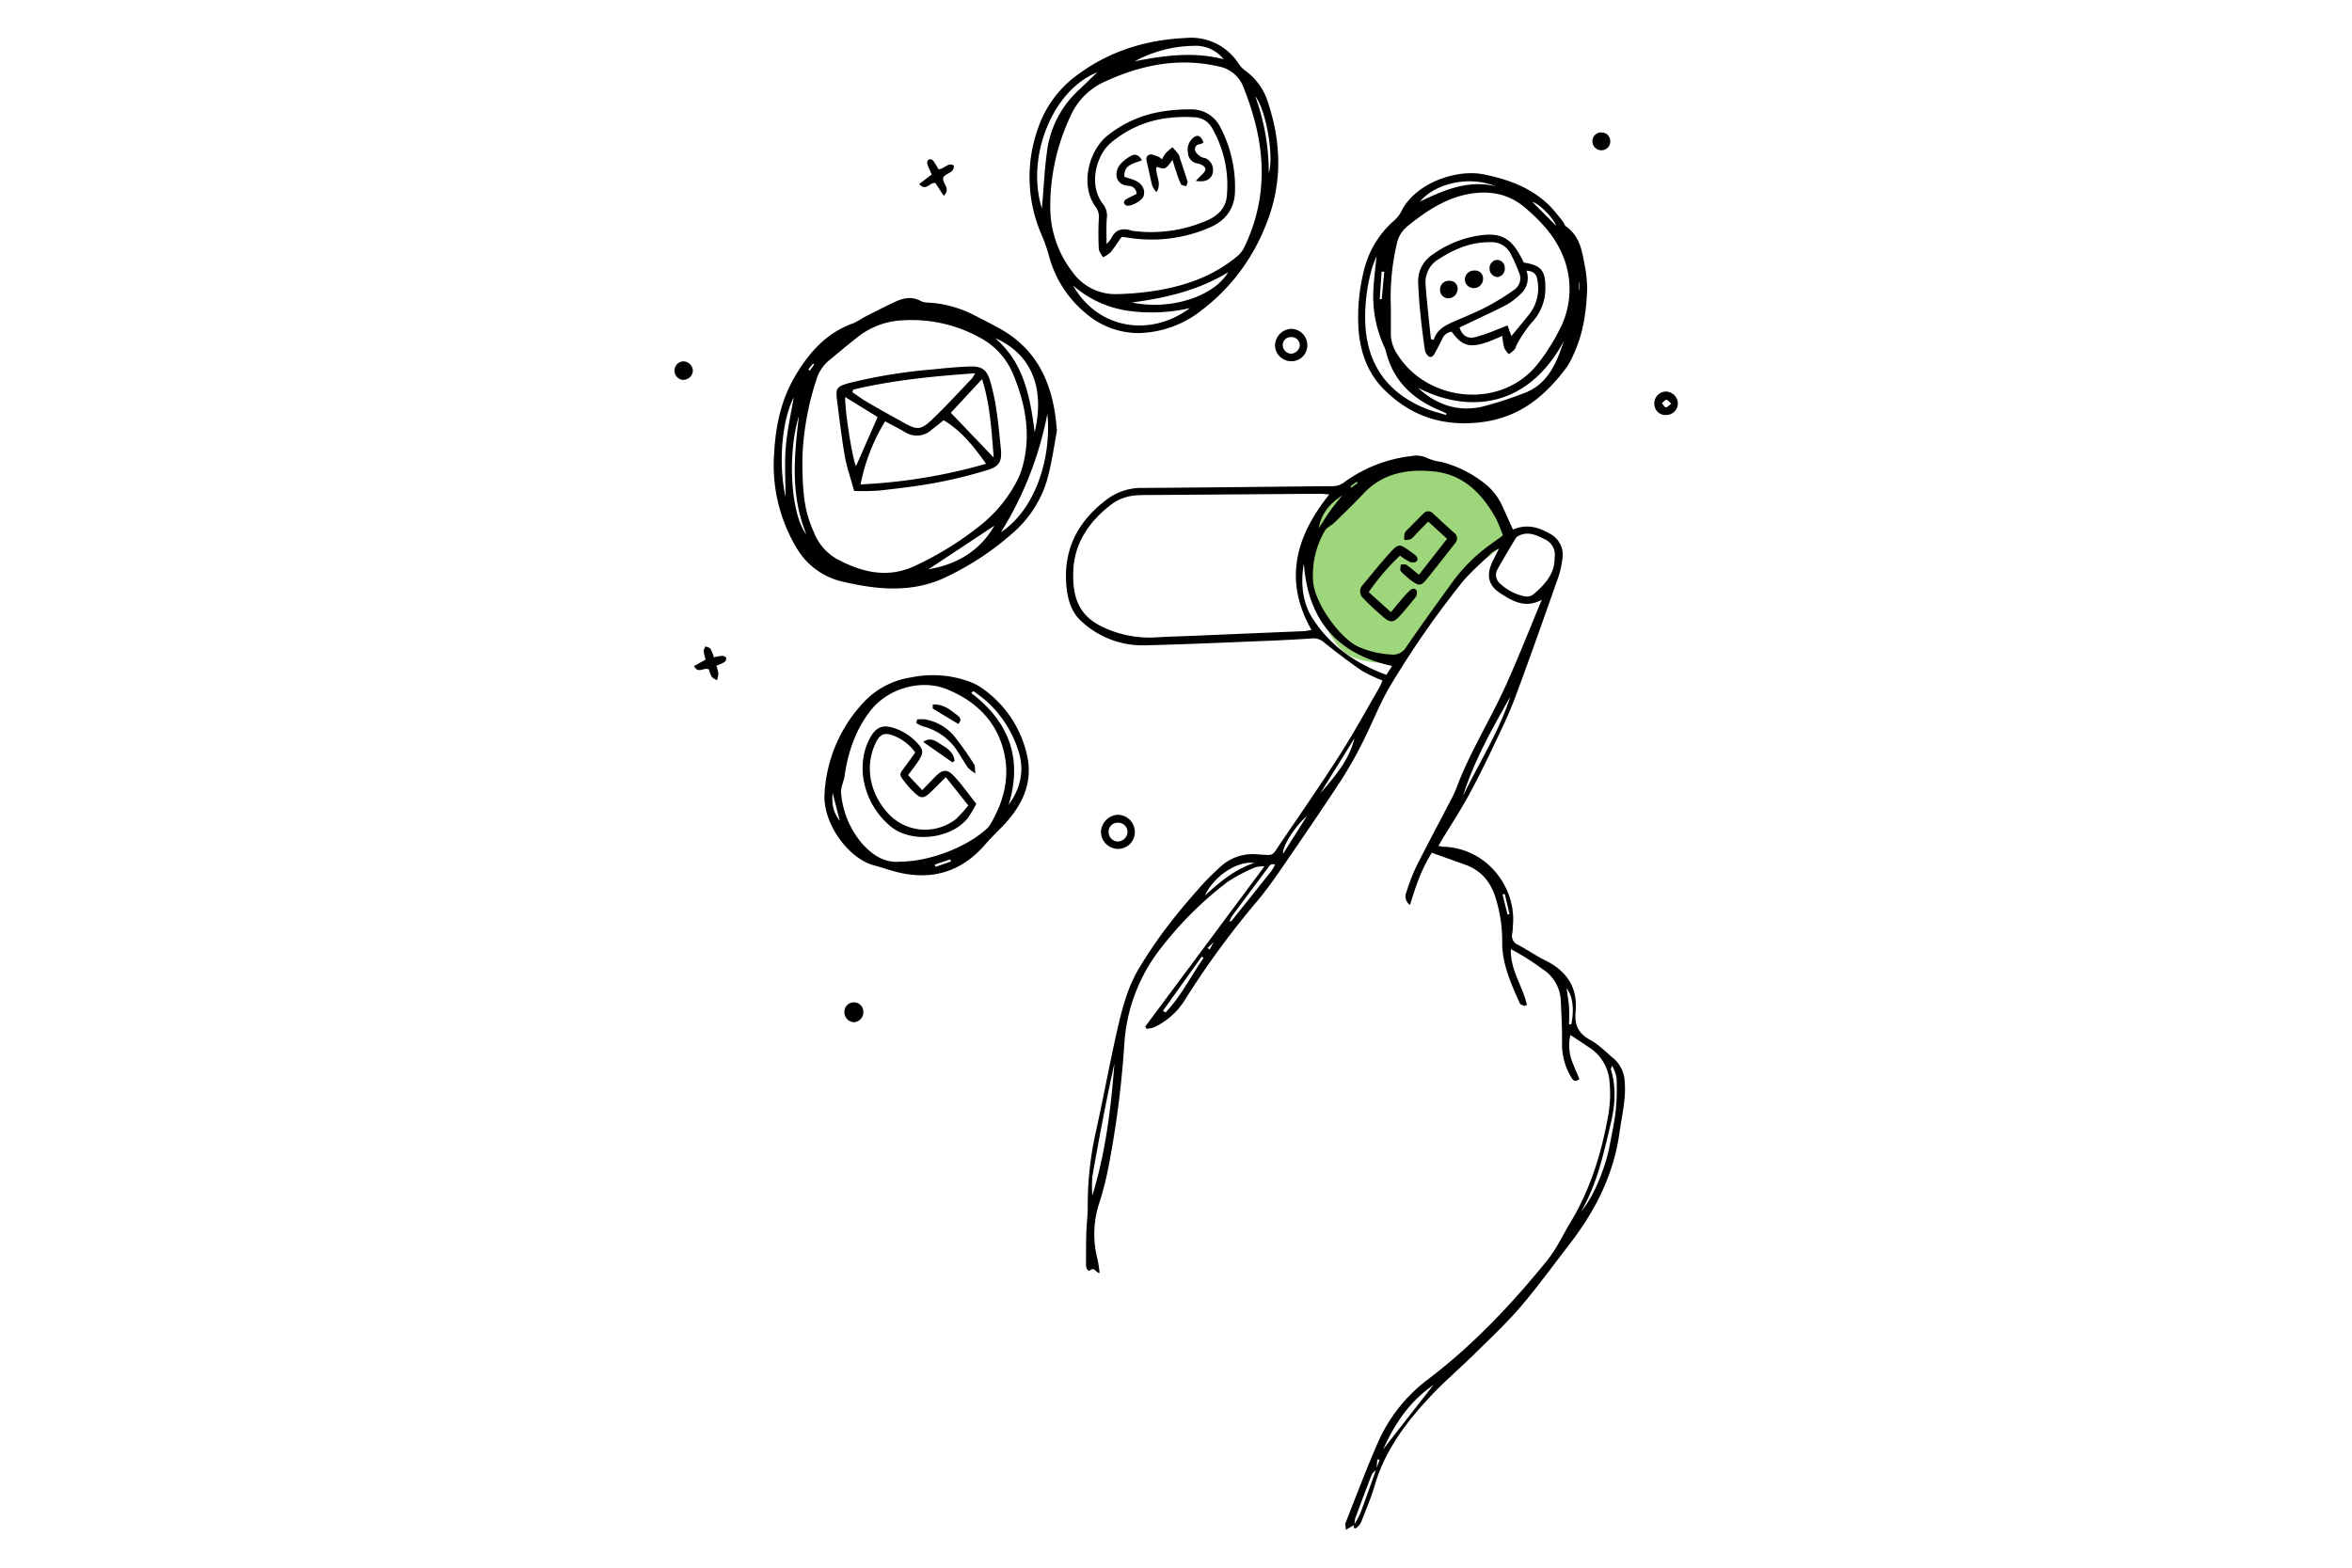 <svg xmlns="http://www.w3.org/2000/svg" id="Layer_1" data-name="Layer 1" viewBox="0 0 570 380"><defs><style>.cls-1{fill:#9ed67b;}</style></defs><path class="cls-1" d="M317.27,129.78a15.89,15.89,0,0,0-.42,2.66c-.47,6.26,1.26,12.49,3.86,18.12,1.3,2.82,3,6.07,5.62,7.89,2.77,1.92,7.24,2.23,10.53,2.46a3.6,3.6,0,0,0,1.5-.11,3.82,3.82,0,0,0,1.63-1.51l9-12.53c2.45-3.41,4.95-6.87,8.28-9.42,2.29-1.75,5.46-3.23,6.95-5.82,1.23-2.14.6-6.55-.38-8.72-1.05-2.36-3.16-3.8-5.33-5s-4.31-3.23-6.9-3.74a17.77,17.77,0,0,0-3.65-.14c-4.09,0-7.45-1.12-11.52-.22a29.52,29.52,0,0,0-10.79,5.2C321.56,121.82,318.42,125.15,317.27,129.78Z"></path><path d="M328.29,369.58l-2.14,1.25c0-.85-.21-1.3-.08-1.63,2.55-6.45,5-13,7.76-19.31a38.59,38.59,0,0,1,12.28-15.58c10.85-8.23,20.14-18.08,28.71-28.62a31.28,31.28,0,0,0,2.5-3.64c1.12-1.86,2.09-3.81,3.22-5.66,4.93-8.14,7.64-17.07,9.26-26.35a29.72,29.72,0,0,0,.27-7.77,10.75,10.75,0,0,0-4.8-8.28c-1.47-1-3-2-4.69-3.11a11.19,11.19,0,0,0,.19,5.77c.58,1.68,1.34,3.31,2,4.92-1.13.89-1.59.25-2-.47a15.59,15.59,0,0,1-2.22-7.91c.06-3.55-.13-7.11-.3-10.66a9.5,9.5,0,0,0-4.39-7.6,61.21,61.21,0,0,0-7.7-4.87c-.19,5.14,2.93,9.05,3.87,13.5l-.59.31c-.39-.22-1-.35-1.13-.68-2.1-4.76-4.29-9.48-4.26-14.89a34.93,34.93,0,0,0-1.55-10.53c-1.19-3.89-3.46-6.76-7.38-8.16L347,206.7c-2.54,4-3.9,8.13-5.29,12.65a2.52,2.52,0,0,1-.86-3.13,46.21,46.21,0,0,1,2.33-6.06c2.68-5.35,5.51-10.62,8.27-15.94a27.4,27.4,0,0,0,1.45-3.05c3.24-8.74,8.25-16.63,12.06-25.09,3-6.64,5.65-13.43,8.68-20.69-4,2.14-7,.35-9.91-1.5s-3.58-4.19-2.2-7.39c.44-1,1-2,1.74-3.53A10.8,10.8,0,0,0,361.5,134c-2.65,2.62-5.55,5-7.83,8a222.76,222.76,0,0,0-16.84,24.41c-2.54,4.32-4.34,9.07-6.62,13.56a97.78,97.78,0,0,1-5.09,9c-3.92,6-8,12-12.06,17.92-2.61,3.79-5.16,7.64-8.08,11.18a209.45,209.45,0,0,0-18,24.58,17.39,17.39,0,0,1-7.37,6.39,6.38,6.38,0,0,1-1.78.33l-.28-.54L306.43,210a7.69,7.69,0,0,0-2.19.22,40.27,40.27,0,0,0-6.85,3.62,87.2,87.2,0,0,0-15.86,15.74,41.82,41.82,0,0,0-9.07,23.7,238.78,238.78,0,0,1-3.84,29.68,77.53,77.53,0,0,1-2.11,8.33,24.06,24.06,0,0,0-.56,13.83,31.11,31.11,0,0,1,.54,3.44c-.95,0-1.14-1.5-2.3-.66-.62.45-1-.66-1-1.37,0-2.6,0-5.2.08-7.8.07-2.08.35-4.16.34-6.23a81.25,81.25,0,0,1,2-18.32c1.67-7.53,3.07-15.12,4.73-22.65,1.3-5.85,2.63-11.73,5.76-16.93a113.45,113.45,0,0,1,6.55-9.69c2.39-3.19,5-6.24,7.62-9.24a63.88,63.88,0,0,1,5.67-5.73,11.51,11.51,0,0,1,8.66-2.86c4.38.25,3.45.66,5.86-2.88,4.84-7.1,9.72-14.17,14.35-21.41,3.36-5.26,6.35-10.76,9.48-16.16a16.32,16.32,0,0,0,.75-1.68,35.13,35.13,0,0,1-5-2.38c-3.14-2.14-6.17-4.46-9.14-6.83a3.73,3.73,0,0,0-2.78-1c-3.63.25-7.28.45-10.92.59-10.06.4-20.13.88-30.19,1.1a21.72,21.72,0,0,1-14.72-5.64c-2.67-2.26-3.57-5.54-3.86-8.87-.79-9.06,3.07-16,10.26-21.19a14,14,0,0,1,8.34-2.46c15.28-.09,30.56-.29,45.85-.43a4.53,4.53,0,0,0,2.87-.93,34.14,34.14,0,0,1,16.3-6.36,6.16,6.16,0,0,1,4,.55,12.35,12.35,0,0,0,3.25.86,28.12,28.12,0,0,1,10.21,5,14.53,14.53,0,0,1,4.64,5.85c.83,1.8,1.63,3.61,2.51,5.55,3.26-1.4,6.19-.62,9,1.05a5.68,5.68,0,0,1,3,5.9,22.15,22.15,0,0,1-1,4.57c-3.43,9.73-6.85,19.47-10.45,29.14-1.48,4-3.35,7.81-5.18,11.65-2,4.23-4.08,8.44-6.33,12.55-2,3.57-4.21,7-6.32,10.46-.22.36-.41.74-.75,1.34a7.37,7.37,0,0,0,1,.22c10.69.23,18,9.92,17,19.34a13.3,13.3,0,0,1-.11,1.55,2.38,2.38,0,0,0,1.47,2.94c2.22,1.19,4.3,2.64,6.55,3.75,5.15,2.54,7.85,6.57,7.3,12.32-.3,3.26.62,5.34,3.55,6.93,2.1,1.14,3.84,3,5.69,4.52a7.86,7.86,0,0,1,2.67,5.73c.33,4.13-.71,8.11-1.26,12.14-1.37,10.1-5.78,18.85-11.89,26.83-4,5.17-7.81,10.43-12,15.37-3.43,4-7.31,7.64-11.08,11.36s-7.68,7-11.23,10.86c-5.78,6.19-10.75,12.94-13.16,21.27-.82,2.83-2,5.56-3.06,8.3a4,4,0,0,1-1.29,1.87c-.7.44-.83-.16-.59-.78a21.61,21.61,0,0,0,1.44-2.62c1.35-3.59,2.61-7.21,3.9-10.82.27-.76.55-1.5.82-2.25l-.57-.11-.18,2.42c-.41.46-1,.85-1.2,1.39-1.38,3.51-2.69,7.06-4,10.6A6.46,6.46,0,0,0,328.29,369.58Zm-34-141.36-1.64,1.56.5.38c.36-.66.72-1.33,1.09-2l1.55-2.11,2.09-2.59c.22-.11.51-.16.65-.33q4.81-6,9.58-12a12.79,12.79,0,0,0,.9-1.54c-1.09-.37-1.39.31-1.79.85q-4.35,5.83-8.68,11.67a6.68,6.68,0,0,0-.6,1.36l-2.1,2.59Zm27.83-108.37c-.89-.06-1.58-.16-2.27-.16l-41.38.3c-.95,0-1.91,0-2.86.07a11.29,11.29,0,0,0-6.5,2.38c-5.21,4.08-8.77,9.23-9,16-.33,8.55,2.93,12,9,14.35a26.54,26.54,0,0,0,11.22,1.7c2.42-.16,4.85-.21,7.28-.31L315.69,153c.67,0,1.32-.18,2.15-.29C311.05,140.73,313.93,130.13,322.14,119.85Zm42.11,9.94a36.07,36.07,0,0,0-1.71-4.16c-3.35-6-7.87-10.66-15.12-11.36-6.33-.62-12.28.39-16.95,5.36-2.25,2.39-4.63,4.68-7,7-.78.76-2,1.25-2.45,2.15A21.29,21.29,0,0,0,318.23,141c.45,5.19,6.25,13.47,10.91,15.75a22.74,22.74,0,0,0,8,1.9,3.63,3.63,0,0,0,3.66-1.83c3.64-5.28,7.39-10.48,11.16-15.67a40.55,40.55,0,0,1,9.39-9.28Zm12.5,5.52a4.1,4.1,0,0,0-2.25-4.54c-2-1-4-2.06-6.37-.93a1.92,1.92,0,0,0-.79.64c-1.51,2.51-3,5-4.44,7.56a2.78,2.78,0,0,0,.79,3.53,12.16,12.16,0,0,0,5.93,3,2.6,2.6,0,0,0,1.92-.43C374.36,141.75,376.8,139.09,376.75,135.31ZM336,163.58l1.37-2.16c-13.48-2.9-20.43-11.31-21.38-24.84-.9,5.14-.18,9.81,2.16,13.4C322.4,156.53,328.44,160.81,336,163.58ZM264.72,289.79c3.23-10.44,4.53-21.19,5.35-32-2,9-3.7,18.1-5.31,27.2A28.69,28.69,0,0,0,264.72,289.79Zm118.46,3.88c3-3.53,5.84-10.37,6.93-16.05.55-2.89,1.18-5.78,1.49-8.7a55.65,55.65,0,0,0,.16-7.75,10.32,10.32,0,0,0-1.08-2.87c-.2.62-.33.79-.29.92,1.37,4.45,1,8.9-.08,13.33C388.6,279.8,387,287.1,383.18,293.67ZM354.53,193c3.84-8,8.75-15.58,11.5-24.16C361.64,176.6,357.24,184.37,354.53,193Zm-7.12,142.7c-5.58,3.83-9.26,9.05-12.2,15.62C339.49,345.81,343.41,340.8,347.41,335.68ZM304,209.15c-4.28-.46-9.77,3.21-12,7.91C295.7,213.74,299.17,210.76,304,209.15ZM281.85,245l.6.43c3.76-3.9,6.14-8.82,9.23-13.22l-.45-.33Zm46.37-66q-4.14,6.66-8.27,13.32C323.4,188.32,326.93,184.33,328.22,179.05ZM316.73,197.8c-2.86,2.43-6.08,7.49-5.77,9.13ZM319.62,128c.89-1.36,1.74-2.76,2.68-4.09s2-2.57,3-3.85C322.39,122,320.19,124.37,319.62,128Zm60.64,120.3.54,0c.74-3.59.37-6.77-1.14-8.77.22,1.64.48,3.07.58,4.51S380.26,246.83,380.26,248.26Zm-15.59-31.62-.53.13q.6,2.43,1.21,4.88l.48-.12Zm-37.4-98.8.22.31,1.53-1.1-.22-.31Z"></path><path d="M256.14,104.48c-.62,3.26-1.19,7.31-2.21,11.24a27.28,27.28,0,0,1-8.09,13.13,68.64,68.64,0,0,1-16.16,10.83c-6.49,3.28-13.52,3.5-20.61,2.29-1.54-.26-3.07-.58-4.59-.92A17.35,17.35,0,0,1,193.16,133a38.92,38.92,0,0,1-5.54-23.18c.35-6.65,1.71-13.06,5.21-18.89,3.39-5.66,7.59-10.33,14-12.59a22.82,22.82,0,0,0,2.49-1.4c2.55-1.29,5.08-2.62,7.68-3.81,2-.93,4.1-1.33,6.24-.12a4.84,4.84,0,0,0,2,.35,27.67,27.67,0,0,1,10.93,3.08c1.86.94,3.71,1.89,5.55,2.88C251.48,84.53,255.37,93.14,256.14,104.48Zm-61.69,6.72c0,9.4.72,13.13,2.79,17.82a12.78,12.78,0,0,0,5.49,6.43c6,3.22,12.25,4.84,18.88,1.77a77.76,77.76,0,0,0,16.13-10,33.29,33.29,0,0,0,8.93-11.07,17.44,17.44,0,0,0,1.3-3.65c1.9-7.58.47-14.82-2.46-21.85a17.72,17.72,0,0,0-8.13-8.86,34.15,34.15,0,0,0-18.54-4.15A18.91,18.91,0,0,0,208,81.58c-2.46,1.92-4.85,3.93-7.25,5.92a9.72,9.72,0,0,0-2.9,4.54A68.15,68.15,0,0,0,194.45,111.2Zm59.37-10.86A84.06,84.06,0,0,1,242.58,129C251.19,123.33,254.87,110.45,253.82,100.34Zm-12.68-18.4c7,6,8.51,14.23,9.61,22.83C253.38,93.64,249.62,85.62,241.14,81.94ZM241,127.42,225,138C232,136.79,237.46,133.53,241,127.42Zm-47.37-26.6c-2.87,9-2,24,1.79,28.71C191.48,119.91,192.49,110.37,193.62,100.82Zm-1.26-4.55c-2.9,5.78-3.77,16-2,24.17,0-4.1-.27-8.14.07-12.14S191.68,100.34,192.36,96.27Zm3.54-6.73.33.35,1.06-1.54-.28-.21Z"></path><path d="M384.65,69.87c-.2,5.87-1,11.15-3.34,16.12a16.33,16.33,0,0,1-1.62,3c-5.16,7-11.39,12.16-20.48,13.32-9.28,1.19-17.14-1.29-23.74-7.84-3.94-3.92-5.73-8.87-6.21-14.26a46.58,46.58,0,0,1,1.3-14.72,23.25,23.25,0,0,1,6.92-11.69,8.59,8.59,0,0,0,2-2.31c3.38-7.19,13.54-10.52,20-9.24,6,1.2,11.72,3.25,16.18,7.74a47.78,47.78,0,0,1,3.15,3.78c.27.33.36.87.68,1.09,3.71,2.58,4,6.7,4.77,10.57A36,36,0,0,1,384.65,69.87Zm-47.58,4.55c0,2.26,0,4.51,0,6.76A9.13,9.13,0,0,0,338.72,86C346,97.48,364,99.44,372.84,88a48.94,48.94,0,0,0,5-7.89,21.14,21.14,0,0,0,.29-19.51c-2-4.11-5-7.21-8.39-10.14-4.3-3.74-9.35-4.43-14.64-3.26s-9.81,4.23-14,7.63a7.43,7.43,0,0,0-2.61,4.35A57.3,57.3,0,0,0,337.07,74.42Zm13.36,26.17.11-.37c-.46-.22-.91-.46-1.39-.66-6.74-2.73-11.55-7.23-13.32-14.53a7.39,7.39,0,0,0-.47-1.21,29,29,0,0,1-2.56-12.4c.05-3,.49-6,.8-9.34-.4,1.06-.73,1.8-1,2.58a43.3,43.3,0,0,0-1.75,13.12c.25,10.24,5.18,17.41,14.72,21.28C347.16,99.69,348.82,100.09,350.43,100.59ZM343.62,94c4.42,4.06,9.65,5.94,15.65,4.56a90.87,90.87,0,0,0,9.84-3.17c6-2.13,8.07-7.3,9.86-12.67C370.34,98.68,356.22,100.43,343.62,94Zm18.85-48.84c-6.23-2.58-14.46-.9-18.35,3.7C349.94,46.07,355.81,43.54,362.47,45.15Zm14.71,9.62c-.94-2.25-4.3-5.49-5.82-5.84ZM334.37,72.54l.49,0q.3-3.33.61-6.68l-.64,0Zm48.33-4h-.11V70.3h.11Z"></path><path d="M287.32,9.21a13.64,13.64,0,0,1,12.91,6.31,6.76,6.76,0,0,0,1.63,1.66,14.9,14.9,0,0,1,5.46,7.74c3.43,10.36,3.44,20.59-1,30.73A47.7,47.7,0,0,1,291,75.37a25.39,25.39,0,0,1-14.92,5.36A19.55,19.55,0,0,1,263.21,76a26.93,26.93,0,0,1-9-14,42.36,42.36,0,0,0-1.7-4.9,34.91,34.91,0,0,1-1.06-25.66,26.39,26.39,0,0,1,9.42-13.11C268.75,12.4,277.65,9.66,287.32,9.21ZM254.53,50.35a25.56,25.56,0,0,0,5.26,15.41,12.75,12.75,0,0,0,10.93,5.53,68,68,0,0,0,10.84-1.09c6.54-1.22,12.69-3.53,17.93-7.8a6.74,6.74,0,0,0,1.85-2.07,42,42,0,0,0,3.92-12.08c1.48-9.38-.41-18.25-3.85-26.95a8,8,0,0,0-6.18-5.22c-9.76-2.21-18.91-.29-27.77,3.84a16.32,16.32,0,0,0-8,8.17A51.09,51.09,0,0,0,254.53,50.35Zm33.85,24.33a41.06,41.06,0,0,1-14.94.66,25.92,25.92,0,0,1-13.38-6.13C266,79.7,278.65,81.9,288.38,74.68ZM265.92,17.54c-10.82,4.24-17.35,20.53-13.42,33,.08-1,.13-1.65.19-2.29.31-3.7.48-7.43,1-11.11a24.34,24.34,0,0,1,7.85-15.4C262.87,20.48,264.16,19.2,265.92,17.54ZM297.64,66c-7.49,4.52-15.29,6.23-23.3,7.32C283.57,75.3,294.17,71.88,297.64,66ZM275,14.85c7.17-1.41,14.3-2.37,21.54-.49a8.55,8.55,0,0,0-7.11-3.25A31,31,0,0,0,275,14.85Zm29.22,8.5a54.46,54.46,0,0,1,3.27,18.56C308.77,38,306.87,26.78,304.24,23.35Z"></path><path d="M199.83,192.27a35.07,35.07,0,0,1,10-22.58,19.63,19.63,0,0,1,11-5.49,25.68,25.68,0,0,1,13.83.93,13.65,13.65,0,0,1,2.81,1.33A26.81,26.81,0,0,1,248.88,183c1.6,6.91-1.32,12.53-6,17.38-1.32,1.36-2.71,2.68-3.94,4.12-5.91,6.93-13.27,9.09-22,6.77-1.75-.46-3.47-1.07-5.23-1.54C205.49,208,199.3,199.45,199.83,192.27Zm18.32,16.59c7.06,0,16.21-3.53,21-8a4.42,4.42,0,0,0,.83-1c3.3-5.58,4.88-11.53,3.22-18-1.88-7.27-6.82-11.93-13.59-14.74-6.3-2.61-14.3-.3-18.54,5-3.73,4.73-5.54,10.15-6.39,16-.21,1.41-1,2.85-.84,4.19a21.67,21.67,0,0,0,5.19,12.28C211.57,207.41,214.55,209.22,218.15,208.86Zm17.75-41.33-.53.45c9.18,7,12.51,15.88,9.08,27.09,2.71-3.74,3.76-7.79,2.61-12.22a27.33,27.33,0,0,0-7.76-12.69A36.62,36.62,0,0,0,235.9,167.53ZM203.53,199c-.57-2.24-1.15-4.48-1.75-6.82C201.55,195.12,201.94,196.85,203.53,199Zm23,10.57.22.54,3.71-1.29-.17-.51Z"></path><path d="M270.87,197.5a4.16,4.16,0,0,1,4.15,4.11,4.06,4.06,0,0,1-4,4.16,4.17,4.17,0,0,1-4.2-4.06A4.3,4.3,0,0,1,270.87,197.5Zm.07,1.92a2.16,2.16,0,0,0-2.27,2.25,2.27,2.27,0,0,0,2.26,2.3,2.4,2.4,0,0,0,2.32-2.3A2.24,2.24,0,0,0,270.94,199.42Z"></path><path d="M312.94,79.71a3.93,3.93,0,0,1,3.88,4,3.83,3.83,0,0,1-3.73,3.85A3.93,3.93,0,0,1,309,83.74,4.09,4.09,0,0,1,312.94,79.71Zm-.07,2a1.93,1.93,0,0,0-2,1.93A2.1,2.1,0,0,0,313,85.73a2.23,2.23,0,0,0,2-2A2,2,0,0,0,312.87,81.71Z"></path><path d="M225.79,42.29c-.36-.85-.79-1.69-1.07-2.58a1.16,1.16,0,0,1,.34-1.05,1.12,1.12,0,0,1,1.08.27A17.36,17.36,0,0,1,227.41,41c1.42.09,2.21-1.75,3.75-.88.13,1.86-1.89,1.78-2.53,2.86-.52,1.44,2,2.64.08,4.47l-2-3.05c-1.26-.45-2.27,2.18-3.94.21Z"></path><path d="M173.61,161.35a10.14,10.14,0,0,1,.49,2,6.36,6.36,0,0,1-.35,1.56c-.44-.29-1-.5-1.29-.91a7.5,7.5,0,0,1-.66-1.73c-1.23-.65-2.54,1.19-3.61-.82L171,159.9a13.82,13.82,0,0,1-.46-2.13c0-.35.27-.73.42-1.1.42.19,1,.27,1.23.6a10.25,10.25,0,0,1,.82,2.07,11.67,11.67,0,0,1,2-.37,1.2,1.2,0,0,1,1,.53,1.23,1.23,0,0,1-.46,1A11.15,11.15,0,0,1,173.61,161.35Z"></path><path d="M403.82,100.59A2.67,2.67,0,0,1,400.93,98a2.86,2.86,0,0,1,2.75-3.09,3,3,0,0,1,2.94,2.68A2.82,2.82,0,0,1,403.82,100.59Zm1.23-2.74c-.55-.45-.91-1-1.24-.94s-.7.52-1.05.81c.3.34.57.92.92,1S404.43,98.25,405.05,97.85Z"></path><path d="M206.92,247.78a2.43,2.43,0,0,1-2.28-2.37,2.3,2.3,0,1,1,4.59,0A2.41,2.41,0,0,1,206.92,247.78Z"></path><path d="M167.92,89.89a2.36,2.36,0,0,1-2.41,2.19,2.25,2.25,0,0,1,.11-4.49A2.37,2.37,0,0,1,167.92,89.89Z"></path><path d="M390.24,34.23a2.11,2.11,0,0,1-2.06,2.19,2.15,2.15,0,0,1-2.26-2.26,2.12,2.12,0,0,1,2.2-2.06A2.1,2.1,0,0,1,390.24,34.23Z"></path><path d="M331.7,143.52l5.39,4.86c1.2-1.44,2.18-2.62,3.18-3.79a15.6,15.6,0,0,1,1.25-1.32c.54-.52,1.24-.91,1.76-.15a1.72,1.72,0,0,1-.17,1.56q-1.91,2.46-4,4.76c-1.29,1.4-2.14,1.54-3.6.35a63.82,63.82,0,0,1-5.11-4.76,2.25,2.25,0,0,1-.12-3.28c2.28-2.71,4.48-5.5,6.89-8.1,1.73-1.86,2.08-1.76,4.17-.31.5.35,1,.69,1.47,1.07s1.11,1.09.43,1.72a1.88,1.88,0,0,1-1.6.06,17,17,0,0,1-2.35-1.52A56.4,56.4,0,0,0,331.7,143.52Z"></path><path d="M343.88,139.32c2.39-3.06,4.56-5.85,6.81-8.72l-4.57-4.18-2.92,3a6.14,6.14,0,0,1-1.29,1.26,4.39,4.39,0,0,1-1.57.21,5.28,5.28,0,0,1,.08-1.65,4.09,4.09,0,0,1,1-1.17c1.15-1.18,2.31-2.36,3.47-3.52a1.59,1.59,0,0,1,2.5,0c1.64,1.54,3.31,3.06,5,4.59a1.68,1.68,0,0,1,.25,2.53c-2.35,3-4.66,6-7.11,9-1.1,1.32-1.74,1.32-3.13.32a18.74,18.74,0,0,1-2.93-2.55c-.27-.3,0-1.06,0-1.6.47,0,1.06-.13,1.4.1C341.79,137.55,342.68,138.36,343.88,139.32Z"></path><path d="M207,119c-.86-3.13-1.79-5.75-2.27-8.45-.78-4.52-1.3-9.09-1.89-13.65-.36-2.79,0-3.2,2.72-4a126.1,126.1,0,0,1,20.23-3.33c3-.32,6-.61,9.07-.73s4.26.68,5.15,3.65a54.33,54.33,0,0,1,1.53,7.36c.44,2.91.7,5.85,1,8.78.32,3.15-.24,4.39-3.27,5.32a116.15,116.15,0,0,1-12.59,3.09c-4.51.84-9.08,1.36-13.64,1.87A56.87,56.87,0,0,1,207,119Zm1.54-1.58a132.32,132.32,0,0,0,30.43-5c-3-4.24-6-8-10.28-10.56l-2.93,2.33a5.31,5.31,0,0,1-6.51.51c-1.48-.87-3-1.64-4.75-2.57A46.2,46.2,0,0,0,208.57,117.39Zm-1.76-23-.22.64c1.21.81,2.37,1.69,3.63,2.42,2.84,1.66,5.72,3.26,8.6,4.85,3.51,2,4.38,2,7.33-.86,3.26-3.11,6.29-6.46,9.41-9.71a10.94,10.94,0,0,0,.79-1.28C226.11,91.2,216.37,92.15,206.81,94.43ZM238,91.9l-7.57,8.15,10.39,10.86C240.29,104.37,240,98.22,238,91.9Zm-33.18,4.33c-.06,3.58,1.78,15.06,2.63,16.77l5.24-11.91Z"></path><path d="M369.31,63.65c4.1.63,5.21,1.92,5.2,5.87a11.93,11.93,0,0,1-3.36,8.72,31.24,31.24,0,0,0-3.35,4.91c-.33.5-.44,1.16-.8,1.63a7.82,7.82,0,0,1-1.34,1.06,5.64,5.64,0,0,1-1.11-1.52,18.8,18.8,0,0,1-.48-2.88c-1.43.59-2.67,1.18-4,1.61-4,1.32-5.88.68-8.25-2.65a2.8,2.8,0,0,0-2.31,1.8c-.54,1-1,2-1.56,3-.37.69-.79,1.63-1.67,1.22a2.65,2.65,0,0,1-1-1.84c-.44-3-.8-6-1.1-9-.24-2.33-.38-4.66-.49-7a7.71,7.71,0,0,1,3.68-7,25.64,25.64,0,0,1,11-4.48c5.17-.79,7.73.47,10.19,5.12C368.79,62.62,369,63.08,369.31,63.65ZM346.78,82.22l.68.17c.84-2.73,3.1-3.66,5.34-4.64,2.54-1.11,5.12-2.15,7.57-3.43a60.36,60.36,0,0,0,6.6-4.08,3.36,3.36,0,0,0,1.15-4.2A38.59,38.59,0,0,0,366,61.33a5.12,5.12,0,0,0-4.76-2.62c-4.61-.08-8.62,1.56-12.41,4a6.52,6.52,0,0,0-3.34,6.32C345.81,73.45,346.33,77.83,346.78,82.22Zm23.15-16.61a5.18,5.18,0,0,1-1.42,5.66,16.26,16.26,0,0,1-3.27,2.53c-2.19,1.2-4.49,2.21-6.74,3.3l-4.78,2.28c.66,2.13,2.09,2.73,3.73,2.37a43.31,43.31,0,0,0,5.34-1.86c.83-.31,1.64-.66,2.57-1l.92,2.57c1.58-1.92,3.08-3.69,4.51-5.52a10.24,10.24,0,0,0,1.78-8.11C372.41,66.6,371.76,65.71,369.93,65.61Z"></path><path d="M271.74,57.54c-.81,1.14-1.64,2.46-2.62,3.65a7.08,7.08,0,0,1-1.83,1.17c-.33-.66-.92-1.31-1-2-.11-2.42-.13-4.86,0-7.28a4,4,0,0,0-.74-2.89C261.7,45,263.81,36.68,268.24,33a28.06,28.06,0,0,1,13.11-5.92,40.72,40.72,0,0,1,7.24-.57,7.76,7.76,0,0,1,7.17,4.36,31.2,31.2,0,0,1,3.54,15.28c0,4.3-2.23,7.39-6.25,9.05a35.34,35.34,0,0,1-19.59,2.42l-1.27-.19A1.8,1.8,0,0,0,271.74,57.54Zm-3.57,1.59a7.08,7.08,0,0,0,1.11-1.31c1-2.14,2.59-2.59,4.69-2a4.91,4.91,0,0,0,.76.17,33.87,33.87,0,0,0,18-2.65c2.51-1.11,4.35-3,4.59-5.85a27.56,27.56,0,0,0-3.48-16.26,5,5,0,0,0-4.15-2.79,35.68,35.68,0,0,0-6.7.17A26,26,0,0,0,269,34.81c-3.25,2.91-5.35,10-1.66,14.69a4.54,4.54,0,0,1,.9,3.37C268.07,54.75,268.17,56.64,268.17,59.13Z"></path><path d="M220.08,187.9c1.13,1.19,2.18,2.3,3.42,3.63,1.19-1.23,2.18-2.28,3.2-3.31,1.76-1.77,2.89-1.88,4.59,0,1.86,2,3.47,4.3,5.3,6.61a28.86,28.86,0,0,1-2,3.42c-4,5.09-13.57,6.25-18.65,2.14-5.82-4.73-8.44-12.83-5.95-19.62a12.84,12.84,0,0,1,.85-1.89c1.5-2.72,3.12-3.33,6-2.35a13.32,13.32,0,0,1,5.57,3.7c1.34,1.44,1.41,2.22.32,4C222,185.35,221.14,186.44,220.08,187.9Zm9.14.47c-1.43,1.43-2.45,2.48-3.51,3.5-1.9,1.8-2.5,1.83-4.32.06a22.21,22.21,0,0,1-2.23-2.51c-1.29-1.69-1.25-1.7,0-3.36.91-1.23,1.8-2.48,2.65-3.66a11.5,11.5,0,0,0-4.8-3.89c-2.64-1.12-3.74-.71-4.92,1.86-2.54,5.56-1.26,12.15,3.33,17a12.17,12.17,0,0,0,16.24,1.18,30.22,30.22,0,0,0,3-3.32Z"></path><path d="M222.31,174.37a10,10,0,0,1,1.9,0,12.09,12.09,0,0,1,6.91,3.9,74.92,74.92,0,0,1,4.95,7c.26.39.16,1,.31,2.21a10.34,10.34,0,0,1-1.8-1.39c-.84-1.21-1.56-2.5-2.37-3.73a14.08,14.08,0,0,0-8.58-6.31,7.19,7.19,0,0,1-1.61-.82Z"></path><path d="M230.82,184.79l-7.1-4.95c1.89-1.33,3.18-.09,4.36.62,1.54.92,3.11,2,3.25,4Z"></path><path d="M232.25,175.49c-2.11-1.26-4.14-2.47-6.15-3.71-.12-.07,0-.47-.06-1,2.5-.21,4.21,1.23,5.93,2.57C232.57,173.82,233.24,174.38,232.25,175.49Z"></path><path d="M357.1,69.83A2.13,2.13,0,0,1,355,67.66a2.25,2.25,0,0,1,2.49-2.08,1.87,1.87,0,0,1,1.92,2A2.21,2.21,0,0,1,357.1,69.83Z"></path><path d="M350.91,72.32A2.07,2.07,0,0,1,349,70a2.11,2.11,0,0,1,2.32-1.93,1.87,1.87,0,0,1,1.93,2A2.32,2.32,0,0,1,350.91,72.32Z"></path><path d="M363,67.15a2,2,0,0,1-2-1.94A2,2,0,0,1,362.67,63a1.89,1.89,0,0,1,2,1.92A2,2,0,0,1,363,67.15Z"></path><path d="M284.16,38.75c-1.74,2.37-1.74,2.37-3.86,1.68-.48,1.94,1.46,3.88-.05,6.15a6.11,6.11,0,0,1-1-1.54c-.46-1.75-.78-3.54-1.21-5.31-.22-.87-.5-1.86.51-2.24.56-.21,1.38.22,2.06.44a4.77,4.77,0,0,1,1,.68,10,10,0,0,1,.9-1.49,18.77,18.77,0,0,1,1.64-1.44c.48.56,1,1.11,1.43,1.69a2.27,2.27,0,0,1,.29.72c.65,2,1.33,3.93,1.92,5.92.09.31-.19.74-.31,1.12-.43-.15-1.11-.17-1.26-.47a19.5,19.5,0,0,1-1.11-2.9C284.78,40.86,284.53,40,284.16,38.75Z"></path><path d="M275.46,47c-.17-1.73-1.35-1.92-2.3-2-3-.4-3.16-3.37-1.67-5.16a9.41,9.41,0,0,1,2.62-2.06c1.06-.58,1.93-.17,2.64,1.07-2,.83-4.43,1-4.26,4,.84.28,1.66.51,2.45.83,1.84.75,2.71,2.31,2.19,3.88-.35,1.05-2.91,2.52-4.09,2.28a1.06,1.06,0,0,1-.65-.67,1,1,0,0,1,.46-.83C273.67,47.83,274.54,47.47,275.46,47Z"></path><path d="M291.67,34.53a2.87,2.87,0,0,1-.84.42,1.2,1.2,0,0,0-1.15,1.64c.15.54.77,1,1.28,1.36s1,.27,1.44.52a3.17,3.17,0,0,1,1.4,3.81c-.53,1.33-1.77,1.91-4,1.58.6-.63,1-1.1,1.44-1.49,1.29-1.13,1.18-1.94-.42-2.59a4.85,4.85,0,0,0-.75-.19A2.65,2.65,0,0,1,287.9,37a3.71,3.71,0,0,1,1.39-3.69C290.31,32.58,291,32.9,291.67,34.53Z"></path></svg>